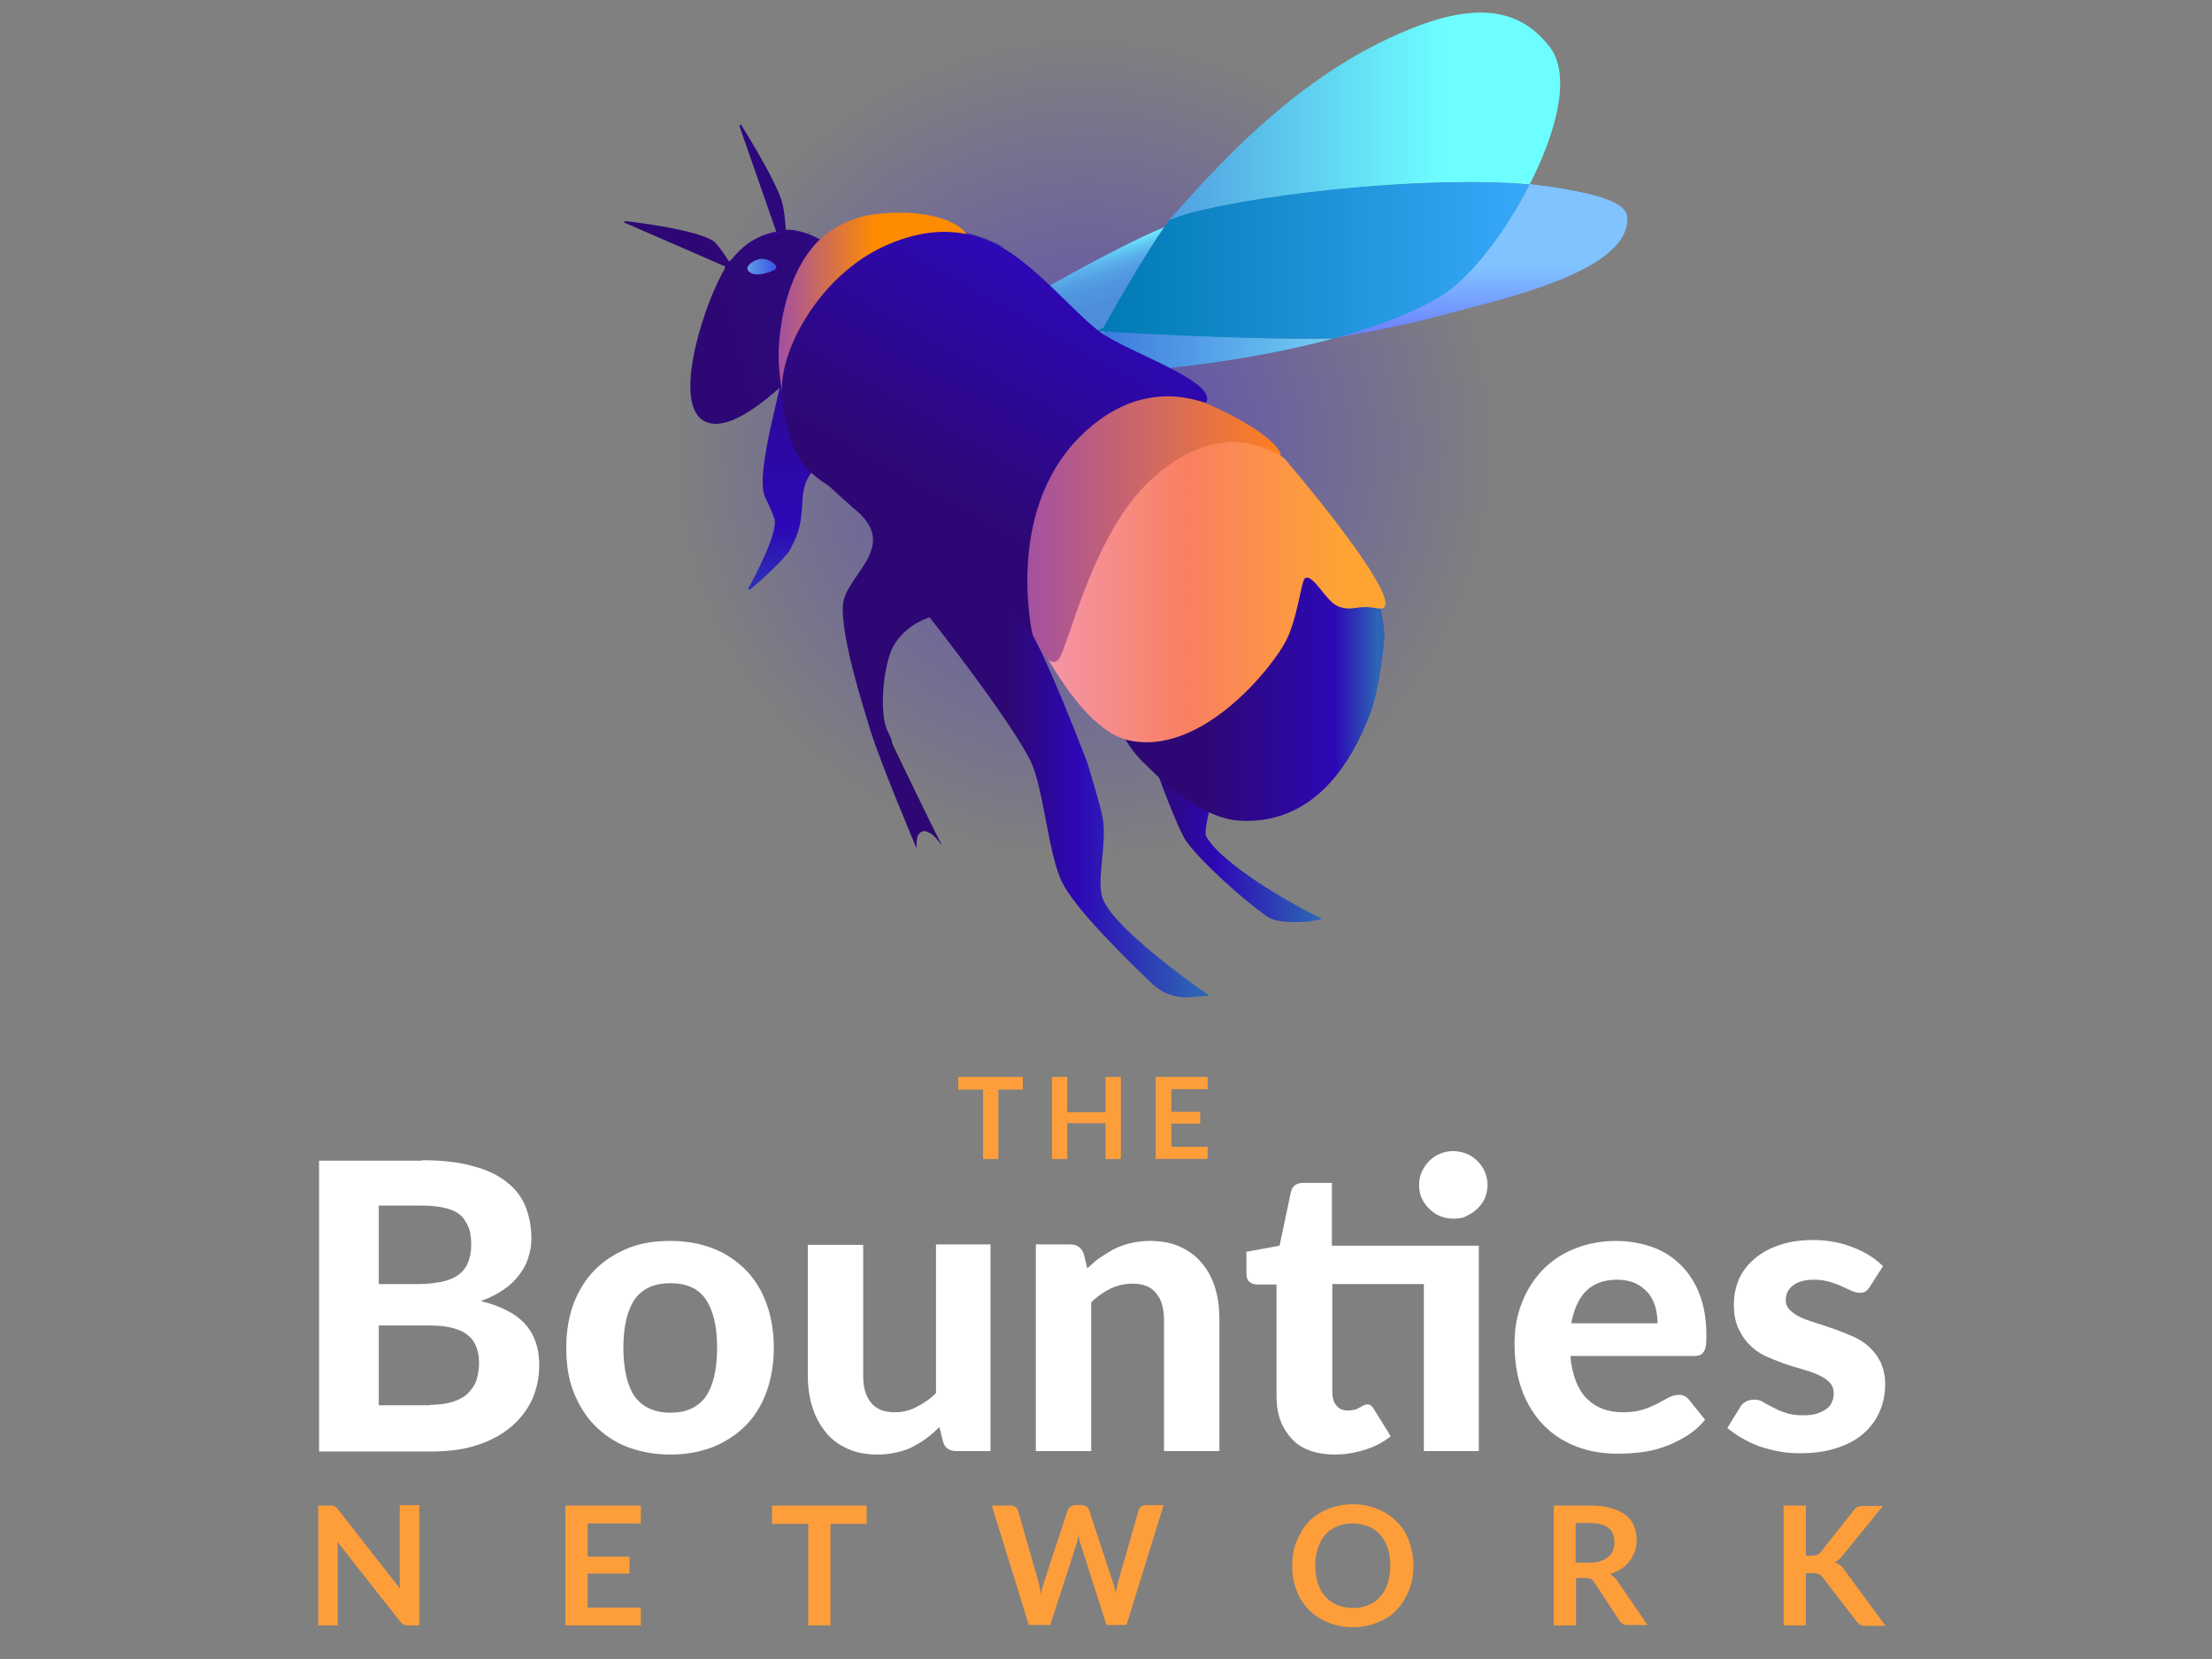 <?xml version="1.0" encoding="utf-8"?>
<!-- Generator: Adobe Illustrator 16.0.4, SVG Export Plug-In . SVG Version: 6.00 Build 0)  -->
<!DOCTYPE svg PUBLIC "-//W3C//DTD SVG 1.1//EN" "http://www.w3.org/Graphics/SVG/1.1/DTD/svg11.dtd">
<svg version="1.1" id="Layer_1" xmlns="http://www.w3.org/2000/svg" xmlns:xlink="http://www.w3.org/1999/xlink" x="0px" y="0px"
	 width="449.25px" height="337px" viewBox="0 30.35 449.25 337" enable-background="new 0 30.35 449.25 337" xml:space="preserve">
<rect x="0" y="30.35" width="449.25" height="337" fill="#808080" stroke="none"/>
<path id="Bounties" fill="#FFFFFF" d="M87.379,315.669c1.948,0,3.542-0.266,4.871-0.709c1.239-0.442,2.302-1.062,3.011-1.86
	c0.708-0.797,1.329-1.682,1.594-2.744c0.266-1.062,0.443-2.036,0.443-3.188s-0.177-2.302-0.532-3.188
	c-0.354-0.974-0.886-1.771-1.683-2.392c-0.796-0.709-1.771-1.151-3.099-1.505c-1.24-0.354-2.834-0.53-4.693-0.53h-10.36v16.202
	h10.448V315.669L87.379,315.669z M76.931,275.202v15.938h8.058c1.682,0,3.188-0.178,4.604-0.442
	c1.328-0.266,2.479-0.708,3.365-1.328s1.594-1.417,2.037-2.478c0.442-1.063,0.708-2.215,0.708-3.721c0-1.504-0.177-2.744-0.62-3.719
	c-0.443-0.974-0.974-1.859-1.771-2.479c-0.797-0.62-1.86-1.062-3.1-1.328s-2.745-0.443-4.428-0.443L76.931,275.202L76.931,275.202z
	 M85.697,265.992c3.984,0,7.35,0.355,10.183,1.152c2.834,0.708,5.136,1.771,6.907,3.188c1.771,1.328,3.099,3.01,3.896,4.959
	c0.797,1.947,1.24,4.161,1.24,6.553c0,1.328-0.177,2.656-0.62,3.896c-0.354,1.239-0.974,2.391-1.859,3.541
	c-0.797,1.062-1.86,2.125-3.188,3.01c-1.328,0.887-2.834,1.684-4.605,2.302c3.985,0.975,6.996,2.479,8.944,4.605
	c1.948,2.125,2.922,4.958,2.922,8.323c0,2.479-0.443,4.783-1.417,6.995c-0.974,2.127-2.392,3.984-4.25,5.58
	c-1.86,1.594-4.162,2.833-6.818,3.718c-2.656,0.886-5.844,1.328-9.298,1.328H64.8v-59.061h20.897V265.992L85.697,265.992z
	 M136.169,282.375c3.188,0,6.021,0.531,8.59,1.505c2.568,0.974,4.781,2.479,6.641,4.339c1.859,1.859,3.276,4.162,4.25,6.818
	s1.506,5.667,1.506,9.032c0,3.366-0.531,6.375-1.506,9.032c-0.974,2.656-2.391,4.958-4.25,6.817c-1.86,1.861-4.074,3.276-6.641,4.34
	c-2.568,0.975-5.402,1.506-8.59,1.506s-6.021-0.531-8.677-1.506c-2.568-0.974-4.782-2.479-6.642-4.34
	c-1.859-1.859-3.276-4.16-4.339-6.817s-1.505-5.666-1.505-9.032c0-3.365,0.531-6.376,1.505-9.032
	c1.062-2.656,2.479-4.958,4.339-6.818c1.86-1.859,4.073-3.275,6.642-4.339C130.06,282.816,132.982,282.375,136.169,282.375z
	 M136.169,317.263c3.188,0,5.579-1.062,7.173-3.275c1.505-2.214,2.302-5.49,2.302-9.918c0-4.339-0.797-7.615-2.302-9.829
	c-1.506-2.213-3.896-3.275-7.173-3.275c-3.276,0-5.667,1.062-7.261,3.275c-1.505,2.214-2.302,5.49-2.302,9.829
	c0,4.34,0.797,7.704,2.302,9.918C130.502,316.111,132.894,317.263,136.169,317.263z M201.165,283.083v41.973h-6.906
	c-1.417,0-2.392-0.62-2.745-1.949l-0.708-2.922c-0.887,0.797-1.683,1.595-2.568,2.214c-0.885,0.708-1.859,1.24-2.833,1.771
	c-0.974,0.531-2.125,0.885-3.276,1.151c-1.151,0.265-2.479,0.443-3.808,0.443c-2.302,0-4.338-0.354-6.11-1.152
	c-1.771-0.797-3.276-1.859-4.427-3.275c-1.151-1.418-2.125-3.101-2.745-5.049c-0.62-1.947-0.974-4.072-0.974-6.462v-26.654h11.246
	v26.654c0,2.301,0.532,4.161,1.594,5.401c1.062,1.327,2.656,1.948,4.781,1.948c1.595,0,3.1-0.354,4.428-1.063
	c1.417-0.708,2.745-1.594,3.985-2.833v-30.195L201.165,283.083L201.165,283.083z M220.822,287.953
	c0.886-0.797,1.683-1.594,2.656-2.213c0.975-0.621,1.861-1.24,2.922-1.771c1.062-0.53,2.126-0.886,3.276-1.151
	c1.151-0.266,2.479-0.442,3.808-0.442c2.302,0,4.339,0.354,6.11,1.15c1.771,0.798,3.276,1.861,4.427,3.276
	c1.24,1.417,2.126,3.1,2.745,5.048c0.62,1.948,0.887,4.074,0.887,6.464v26.741h-11.247v-26.653c0-2.302-0.53-4.161-1.594-5.401
	c-1.062-1.328-2.656-1.947-4.782-1.947c-1.594,0-3.1,0.354-4.428,0.974c-1.417,0.708-2.745,1.594-3.984,2.833v30.195h-11.246
	v-41.973h6.906c1.417,0,2.391,0.621,2.834,1.948L220.822,287.953z M300.34,325.056h-11.159v-33.915h-18.594v21.872
	c0,1.15,0.265,2.125,0.796,2.743c0.531,0.71,1.328,1.063,2.391,1.063c0.531,0,0.974-0.089,1.417-0.178
	c0.354-0.089,0.709-0.266,0.975-0.442c0.265-0.179,0.531-0.266,0.796-0.444c0.265-0.087,0.443-0.177,0.708-0.177
	c0.354,0,0.621,0.089,0.797,0.266c0.178,0.177,0.443,0.442,0.621,0.797l3.365,5.401c-1.505,1.24-3.275,2.125-5.224,2.744
	c-1.948,0.62-3.984,0.975-6.11,0.975c-1.86,0-3.542-0.266-5.048-0.796c-1.505-0.532-2.745-1.329-3.719-2.392
	c-0.975-1.062-1.771-2.302-2.302-3.719c-0.531-1.418-0.797-3.101-0.797-4.959v-22.669h-3.985c-0.62,0-1.061-0.177-1.504-0.531
	c-0.443-0.354-0.62-0.974-0.62-1.682v-4.428l6.73-1.239l2.302-10.893c0.266-1.239,1.151-1.86,2.479-1.86h5.845v12.752h29.84V325.056
	L300.34,325.056z M302.109,271.041c0,0.887-0.178,1.771-0.53,2.656c-0.354,0.797-0.886,1.505-1.506,2.125
	c-0.62,0.621-1.417,1.062-2.214,1.506c-0.796,0.443-1.771,0.53-2.745,0.53c-0.885,0-1.77-0.177-2.657-0.53
	c-0.885-0.354-1.594-0.887-2.213-1.506c-0.62-0.62-1.151-1.328-1.505-2.125c-0.354-0.797-0.531-1.684-0.531-2.656
	c0-0.975,0.177-1.86,0.531-2.657c0.354-0.796,0.886-1.594,1.505-2.214c0.621-0.619,1.328-1.15,2.213-1.505
	c0.887-0.354,1.683-0.53,2.657-0.53s1.86,0.177,2.745,0.53c0.887,0.354,1.594,0.886,2.214,1.505c0.62,0.621,1.151,1.328,1.506,2.214
	C301.933,269.181,302.109,270.066,302.109,271.041z M336.645,299.11c0-1.152-0.178-2.302-0.443-3.366
	c-0.354-1.061-0.796-2.035-1.506-2.834c-0.709-0.797-1.505-1.416-2.567-1.947c-1.063-0.443-2.303-0.709-3.72-0.709
	c-2.656,0-4.781,0.797-6.287,2.301c-1.506,1.506-2.479,3.72-3.01,6.553h17.533V299.11L336.645,299.11z M318.934,305.752
	c0.354,3.896,1.506,6.818,3.365,8.678c1.86,1.858,4.339,2.745,7.35,2.745c1.506,0,2.922-0.179,3.984-0.532
	c1.152-0.354,2.125-0.797,3.011-1.239c0.886-0.443,1.595-0.886,2.302-1.24c0.708-0.354,1.417-0.531,2.036-0.531
	c0.886,0,1.505,0.354,2.036,0.975l3.275,4.074c-1.15,1.417-2.479,2.567-3.984,3.452c-1.504,0.887-2.922,1.595-4.515,2.126
	c-1.505,0.531-3.1,0.886-4.692,1.062c-1.596,0.178-3.101,0.265-4.605,0.265c-2.922,0-5.666-0.442-8.236-1.416
	c-2.567-0.975-4.781-2.391-6.641-4.251c-1.859-1.859-3.365-4.249-4.427-6.995c-1.062-2.834-1.595-6.021-1.595-9.74
	c0-2.835,0.443-5.578,1.418-8.058c0.974-2.568,2.302-4.693,4.074-6.642c1.77-1.859,3.896-3.365,6.463-4.428
	c2.568-1.062,5.401-1.682,8.589-1.682c2.656,0,5.136,0.442,7.438,1.24c2.301,0.796,4.248,2.125,5.844,3.719
	c1.594,1.593,2.922,3.63,3.809,6.021c0.886,2.391,1.327,5.048,1.327,8.146c0,0.886,0,1.506-0.089,2.035
	c-0.088,0.532-0.177,0.975-0.441,1.329c-0.178,0.353-0.443,0.531-0.797,0.708c-0.354,0.088-0.709,0.177-1.24,0.177L318.934,305.752
	L318.934,305.752z M379.768,291.672c-0.266,0.443-0.62,0.797-0.886,0.975c-0.266,0.177-0.709,0.266-1.24,0.266
	c-0.53,0-1.062-0.178-1.683-0.443c-0.53-0.266-1.238-0.531-1.948-0.887c-0.708-0.354-1.505-0.619-2.391-0.885
	s-1.948-0.443-3.188-0.443c-1.859,0-3.188,0.354-4.249,1.151c-0.974,0.708-1.505,1.771-1.505,2.923c0,0.885,0.266,1.505,0.885,2.125
	c0.531,0.53,1.328,1.062,2.303,1.505s2.035,0.797,3.188,1.152c1.151,0.353,2.391,0.796,3.719,1.238
	c1.239,0.444,2.479,0.975,3.719,1.506c1.151,0.53,2.302,1.239,3.188,2.126c0.975,0.886,1.683,1.859,2.303,3.1
	c0.53,1.239,0.885,2.656,0.885,4.339c0,2.036-0.353,3.896-1.151,5.667c-0.708,1.683-1.859,3.188-3.275,4.427
	c-1.417,1.24-3.188,2.214-5.401,2.923c-2.125,0.708-4.605,1.062-7.438,1.062c-1.417,0-2.834-0.089-4.25-0.354
	c-1.417-0.266-2.744-0.619-4.074-1.062c-1.239-0.442-2.479-1.062-3.541-1.683c-1.152-0.619-2.036-1.327-2.923-2.035l2.568-4.162
	c0.265-0.531,0.708-0.887,1.151-1.151c0.443-0.267,1.062-0.443,1.771-0.443c0.709,0,1.328,0.177,1.86,0.531
	c0.531,0.354,1.238,0.708,1.947,1.062c0.709,0.353,1.506,0.796,2.479,1.062c0.975,0.354,2.126,0.531,3.631,0.531
	c1.062,0,2.036-0.089,2.835-0.354c0.797-0.265,1.416-0.62,1.947-0.975c0.531-0.442,0.887-0.886,1.062-1.417
	c0.266-0.53,0.354-1.062,0.354-1.683c0-0.886-0.266-1.683-0.886-2.301c-0.62-0.621-1.328-1.062-2.302-1.506
	c-0.975-0.442-2.035-0.797-3.275-1.152c-1.24-0.353-2.48-0.708-3.72-1.15c-1.239-0.443-2.479-0.975-3.719-1.506
	c-1.239-0.619-2.302-1.326-3.188-2.301c-0.973-0.887-1.682-2.037-2.301-3.365c-0.62-1.328-0.886-2.923-0.886-4.871
	c0-1.77,0.353-3.365,0.974-4.957c0.709-1.595,1.682-2.922,3.1-4.162c1.328-1.152,3.01-2.127,5.048-2.834
	c2.036-0.709,4.339-1.062,6.995-1.062c3.011,0,5.668,0.53,8.146,1.506c2.479,0.973,4.428,2.213,6.022,3.807L379.768,291.672z"/>
<path id="Network" fill="#FE9E3B" d="M66.924,336.124c0.177,0,0.354,0,0.531,0c0.178,0,0.266,0.088,0.354,0.088
	c0.088,0.087,0.177,0.087,0.354,0.178c0.089,0.088,0.177,0.265,0.354,0.354l12.75,16.293c-0.088-0.354-0.088-0.797-0.088-1.151
	c0-0.355,0-0.709,0-1.063v-14.786h3.984v24.439h-2.302c-0.354,0-0.62-0.088-0.885-0.179c-0.266-0.087-0.443-0.353-0.709-0.619
	l-12.75-16.205c0,0.354,0.088,0.709,0.088,1.063c0,0.353,0,0.708,0,0.974v14.965h-3.985v-24.351H66.924z M130.148,336.124v3.63
	h-10.803v6.73h8.501v3.454h-8.501v6.905h10.803v3.632H114.83v-24.352H130.148L130.148,336.124z M176.017,336.124v3.719h-7.349
	v20.632h-4.516v-20.632h-7.349v-3.719H176.017z M201.431,336.124h3.808c0.353,0,0.708,0.088,0.974,0.266
	c0.266,0.177,0.442,0.442,0.532,0.708l4.162,14.522c0.087,0.353,0.177,0.708,0.265,1.15c0.088,0.443,0.178,0.886,0.266,1.328
	c0.088-0.442,0.178-0.886,0.265-1.328c0.089-0.442,0.266-0.797,0.354-1.15l4.781-14.522c0.088-0.266,0.266-0.531,0.531-0.708
	c0.266-0.178,0.621-0.354,0.974-0.354h1.328c0.353,0,0.708,0.088,0.975,0.265c0.265,0.179,0.442,0.444,0.531,0.709l4.782,14.521
	c0.265,0.708,0.442,1.505,0.62,2.391c0.088-0.442,0.178-0.886,0.266-1.238c0.088-0.354,0.177-0.797,0.265-1.152l4.162-14.521
	c0.089-0.265,0.266-0.53,0.531-0.709c0.265-0.177,0.621-0.265,0.974-0.265h3.542l-7.527,24.351h-4.074l-5.312-16.646
	c-0.089-0.178-0.178-0.442-0.178-0.709c-0.088-0.266-0.177-0.531-0.177-0.797c-0.088,0.266-0.178,0.531-0.178,0.797
	c0,0.267-0.177,0.443-0.177,0.709l-5.402,16.646h-4.339L201.431,336.124z M287.057,348.344c0,1.771-0.265,3.453-0.885,4.958
	c-0.62,1.506-1.417,2.834-2.479,3.985c-1.062,1.15-2.391,1.948-3.896,2.567c-1.505,0.621-3.187,0.974-5.047,0.974
	c-1.86,0-3.542-0.353-5.048-0.974c-1.505-0.619-2.833-1.506-3.896-2.567c-1.062-1.152-1.948-2.393-2.479-3.985
	c-0.62-1.505-0.886-3.188-0.886-4.958s0.266-3.453,0.886-4.958c0.621-1.505,1.417-2.835,2.479-3.984
	c1.063-1.151,2.391-1.948,3.896-2.568c1.505-0.62,3.188-0.975,5.048-0.975c1.86,0,3.542,0.354,5.047,0.975
	c1.506,0.62,2.834,1.505,3.896,2.568c1.063,1.062,1.948,2.391,2.479,3.896C286.702,344.891,287.057,346.484,287.057,348.344z
	 M282.364,348.344c0-1.327-0.178-2.568-0.532-3.631c-0.353-1.062-0.886-1.948-1.504-2.656c-0.621-0.709-1.505-1.329-2.391-1.683
	c-0.975-0.354-2.037-0.62-3.188-0.62c-1.152,0-2.303,0.178-3.188,0.62c-0.974,0.353-1.771,0.974-2.391,1.683
	c-0.709,0.708-1.152,1.683-1.505,2.656c-0.354,1.062-0.531,2.214-0.531,3.631c0,1.416,0.177,2.568,0.531,3.63
	c0.354,1.062,0.886,1.948,1.505,2.657c0.708,0.709,1.505,1.328,2.391,1.683c0.975,0.354,2.036,0.62,3.188,0.62
	c1.151,0,2.213-0.177,3.188-0.62c0.973-0.354,1.77-0.974,2.391-1.683c0.62-0.709,1.151-1.594,1.504-2.657
	C282.187,350.822,282.364,349.672,282.364,348.344z M320.086,351v9.476h-4.516v-24.352h7.438c1.683,0,3.1,0.177,4.25,0.53
	c1.15,0.354,2.125,0.798,2.922,1.418s1.328,1.328,1.683,2.213c0.354,0.887,0.531,1.771,0.531,2.835c0,0.796-0.089,1.594-0.354,2.301
	c-0.265,0.708-0.619,1.417-1.061,1.948c-0.443,0.531-0.975,1.152-1.684,1.595c-0.708,0.443-1.418,0.796-2.302,1.062
	c0.531,0.354,1.063,0.797,1.506,1.419l6.11,8.942h-4.074c-0.354,0-0.709-0.088-0.975-0.266c-0.266-0.177-0.531-0.353-0.709-0.708
	l-5.136-7.792c-0.177-0.267-0.442-0.531-0.62-0.621c-0.266-0.087-0.531-0.177-0.974-0.177h-2.036V351L320.086,351z M320.086,347.724
	h2.834c0.886,0,1.594-0.089,2.214-0.354c0.62-0.177,1.151-0.531,1.594-0.886s0.708-0.797,0.887-1.328
	c0.177-0.531,0.265-1.062,0.265-1.683c0-1.239-0.443-2.213-1.239-2.833c-0.796-0.621-2.036-0.974-3.718-0.974h-2.924v8.058H320.086
	L320.086,347.724z M366.928,346.307h1.061c0.443,0,0.797-0.088,1.063-0.178c0.266-0.088,0.531-0.266,0.708-0.532l6.73-8.5
	c0.266-0.353,0.531-0.62,0.886-0.708c0.266-0.178,0.709-0.178,1.151-0.178h3.896l-8.234,10.095c-0.267,0.354-0.532,0.62-0.709,0.796
	c-0.266,0.179-0.531,0.354-0.797,0.531c0.354,0.177,0.709,0.354,0.974,0.531c0.266,0.177,0.62,0.531,0.886,0.974l8.412,11.423
	h-3.984c-0.531,0-0.975-0.087-1.239-0.266c-0.266-0.177-0.443-0.354-0.708-0.708l-6.906-8.943c-0.266-0.266-0.443-0.531-0.797-0.621
	c-0.266-0.087-0.709-0.177-1.152-0.177h-1.418v10.626h-4.515v-24.348h4.515v10.184L366.928,346.307L366.928,346.307z"/>
<path id="The" fill="#FE9E3B" d="M207.717,249.08v2.568h-4.959v14.08h-3.1v-14.08h-5.048v-2.568H207.717z M227.641,265.728h-3.099
	v-7.261h-7.792v7.261h-3.1V249.08h3.1v7.173h7.792v-7.173h3.099V265.728z M245.262,249.08v2.479h-7.35v4.604h5.844v2.391h-5.844
	v4.693h7.35v2.479h-10.537V249.08H245.262L245.262,249.08z"/>
<radialGradient id="Oval_1_" cx="38.7" cy="391.352" r="0.292" gradientTransform="matrix(750.27 0 0 -750.27 -28815.473 293738.344)" gradientUnits="userSpaceOnUse">
	<stop  offset="0" style="stop-color:#2C00FF;stop-opacity:0.7"/>
	<stop  offset="0.389" style="stop-color:#2C00FF;stop-opacity:0"/>
</radialGradient>
<ellipse id="Oval" opacity="0.6" fill="url(#Oval_1_)" enable-background="new    " cx="219.988" cy="119.002" rx="219.158" ry="219.335"/>
<linearGradient id="Shape_25_" gradientUnits="userSpaceOnUse" x1="37.418" y1="386.023" x2="38.003" y2="386.023" gradientTransform="matrix(57.676 0 0 -54.079 -1923.53 21077.531)">
	<stop  offset="0" style="stop-color:#2D0874"/>
	<stop  offset="0.367" style="stop-color:#2D08B5"/>
	<stop  offset="0.966" style="stop-color:#2D64B5"/>
</linearGradient>
<path id="Shape" fill="url(#Shape_25_)" d="M257.356,216.494c1.86,1.328,5.933,1.152,8.146,1.062l2.568-0.442
	c0.266,0,0.266-0.354,0.088-0.354c-3.984-1.77-19.834-10.537-23.199-16.559c-0.709-1.328,2.036-10.359,2.036-10.359l-12.398-3.809
	c0,0,4.516,12.662,6.376,15.23C243.719,205.16,252.397,213.041,257.356,216.494z"/>
<linearGradient id="Shape_26_" gradientUnits="userSpaceOnUse" x1="37.804" y1="387.606" x2="41.199" y2="388.908" gradientTransform="matrix(77.147 0 0 -104.04 -2852.827 40456.562)">
	<stop  offset="0.305" style="stop-color:#2D0874"/>
	<stop  offset="0.808" style="stop-color:#2D08B5"/>
	<stop  offset="0.966" style="stop-color:#2D64B5"/>
</linearGradient>
<path id="Shape_1_" fill="url(#Shape_26_)" d="M167.656,79.863c-1.417-1.506-5.933-3.099-8.058-2.834
	c-0.088-1.771-0.442-4.958-0.974-6.287c-1.151-3.542-5.933-11.599-8.058-14.965c-0.089-0.266-0.443,0-0.354,0.266l7.438,21.341
	c-2.922,0.62-6.11,1.859-9.12,5.756c0.088-0.088,0.266-0.266,0.266-0.354c-0.443,0.442-0.708,0.709-0.708,0.709
	s-2.213-3.543-3.276-4.251c-3.453-2.126-13.902-3.542-17.798-3.985c-0.266,0-0.354,0.354-0.088,0.354l20.366,8.854
	c0,0-0.089,0.354-0.266,0.797c0.089-0.266,0.266-0.354,0.354-0.619c0.266-0.354,0.443-0.709,0.708-1.062
	c-0.266,0.354-0.443,0.708-0.708,1.062c-3.985,6.375-10.98,27.008-4.604,31.08c8.501,5.314,29.044-21.251,29.044-21.251
	S170.312,82.697,167.656,79.863z"/>
<linearGradient id="Shape_27_" gradientUnits="userSpaceOnUse" x1="38.105" y1="389.672" x2="38.69" y2="389.672" gradientTransform="matrix(99.284 0 0 -148.723 -3595.774 58142.453)">
	<stop  offset="0.305" style="stop-color:#2D0874"/>
	<stop  offset="0.544" style="stop-color:#2D08B5"/>
	<stop  offset="0.966" style="stop-color:#2D64B5"/>
</linearGradient>
<path id="Shape_2_" fill="url(#Shape_27_)" d="M245.313,232.345c-2.922-2.036-18.595-13.106-21.251-19.216
	c-1.505-3.631,0.621-10.184,0-15.939c-0.088-1.859-3.276-12.041-3.276-12.041s-8.411-22.227-12.663-28.779
	c-5.931-8.943-11.776-11.424-17.532-9.918c-6.021,1.683-1.771,9.298-1.771,9.298s16.825,21.341,20.632,29.487
	c2.567,5.666,3.453,18.684,6.287,24.352c2.568,5.224,12.751,15.319,18.152,20.455c2.125,2.036,4.959,3.1,7.881,2.834l3.275-0.265
	C245.313,232.699,245.491,232.434,245.313,232.345z"/>
<linearGradient id="Shape_28_" gradientUnits="userSpaceOnUse" x1="38.785" y1="388.457" x2="38.785" y2="387.475" gradientTransform="matrix(44.473 0 0 -95.668 -1559.894 37237.812)">
	<stop  offset="0" style="stop-color:#2D0874"/>
	<stop  offset="0.664" style="stop-color:#2D08B5"/>
	<stop  offset="0.966" style="stop-color:#2D64B5"/>
</linearGradient>
<path id="Shape_3_" fill="url(#Shape_28_)" d="M168.099,96.156c-5.579-2.213-7.792-5.224-8.766,7.35
	c-0.443,5.756-5.667,21.518-4.162,27.186c0.354,1.15,2.125,4.338,2.214,5.578c0.089,3.188-3.896,10.892-5.401,13.548
	c-0.089,0.266,0.088,0.354,0.354,0.266c2.037-1.683,6.819-5.933,8.146-8.146c0.089-0.09,0.266-0.354,0.266-0.621
	c0.708-1.151,1.771-3.453,2.037-6.729c0.266-2.214-0.089-5.312,1.859-8.058c0.974-1.15,13.371,2.125,13.371,2.125
	s-13.459-5.047-13.105-6.996c0.797-3.807,1.771-7.172,2.745-9.209C167.656,112.627,175.537,99.256,168.099,96.156z"/>
<linearGradient id="Shape_29_" gradientUnits="userSpaceOnUse" x1="37.82" y1="383.534" x2="37.82" y2="384.685" gradientTransform="matrix(102.187 0 0 -53.558 -3564.052 20670.705)">
	<stop  offset="0.055" style="stop-color:#91FFFF"/>
	<stop  offset="0.506" style="stop-color:#6D7FFF"/>
	<stop  offset="0.73" style="stop-color:#80C3FF"/>
</linearGradient>
<path id="Shape_4_" fill="url(#Shape_29_)" d="M315.975,68.441c-1.682-0.266-3.452-0.443-5.312-0.708
	c-5.047,9.828-12.131,19.038-17.709,22.402c-6.11,3.808-14.168,6.729-22.138,8.854c9.121-1.505,16.293-3.099,20.632-4.25
	c11.068-3.1,39.759-8.767,39.05-20.277C330.32,70.566,319.872,69.149,315.975,68.441z"/>
<linearGradient id="Shape_30_" gradientUnits="userSpaceOnUse" x1="37.753" y1="365.284" x2="38.907" y2="365.284" gradientTransform="matrix(80.965 0 0 -14.552 -2833.161 5416.685)">
	<stop  offset="0.002" style="stop-color:#3C7ADE"/>
	<stop  offset="0.792" style="stop-color:#91FFFF"/>
</linearGradient>
<path id="Shape_5_" fill="url(#Shape_30_)" d="M224.327,97.219l-0.266-0.266c-0.353,0.62-0.443,0.975-0.443,0.975l10.006,7.526
	c0,0,18.949-1.417,37.279-6.376C250.449,99.521,224.327,97.219,224.327,97.219z"/>
<linearGradient id="Shape_31_" gradientUnits="userSpaceOnUse" x1="37.746" y1="381.752" x2="37.909" y2="381.263" gradientTransform="matrix(41.593 0 0 -38.602 -1345.471 14817.08)">
	<stop  offset="0" style="stop-color:#6DE5FF"/>
	<stop  offset="0.008" style="stop-color:#6CE2FE"/>
	<stop  offset="0.079" style="stop-color:#62C7F3"/>
	<stop  offset="0.16" style="stop-color:#5AB1EA"/>
	<stop  offset="0.256" style="stop-color:#54A0E3"/>
	<stop  offset="0.374" style="stop-color:#4F95DE"/>
	<stop  offset="0.54" style="stop-color:#4D8EDB"/>
	<stop  offset="1" style="stop-color:#4C8CDA"/>
</linearGradient>
<path id="Shape_6_" fill="url(#Shape_31_)" d="M212.905,88.541l10.98,10.184c1.859-3.542,8.5-15.585,13.371-22.58
	C228.046,79.863,212.905,88.541,212.905,88.541z"/>
<linearGradient id="Shape_32_" gradientUnits="userSpaceOnUse" x1="37.768" y1="388.294" x2="38.352" y2="388.294" gradientTransform="matrix(90.267 0 0 -95.089 -3180.637 37091.703)">
	<stop  offset="0.305" style="stop-color:#2D0874"/>
	<stop  offset="0.808" style="stop-color:#2D08B5"/>
	<stop  offset="0.966" style="stop-color:#2D64B5"/>
</linearGradient>
<path id="Shape_7_" fill="url(#Shape_32_)" d="M228.489,180.367c0,0,1.682,3.099,4.339,5.4c0.797,0.797,10.006,10.627,18.773,11.246
	c17.444,1.15,24.44-15.939,26.741-21.87c1.418-3.632,2.568-11.6,2.834-15.496c0.088-1.86-1.062-7.35-1.062-7.35l-8.235-3.188
	l-6.375-7.704l-7.881,17.268L228.489,180.367z"/>
<linearGradient id="Shape_33_" gradientUnits="userSpaceOnUse" x1="26.099" y1="386.382" x2="76.454" y2="398.426" gradientTransform="matrix(63.451 0 0 -137.286 -2267.365 53615.039)">
	<stop  offset="0.305" style="stop-color:#2D0874"/>
	<stop  offset="0.582" style="stop-color:#2D08B5"/>
	<stop  offset="0.966" style="stop-color:#2D64B5"/>
</linearGradient>
<path id="Shape_8_" fill="url(#Shape_33_)" d="M163.849,122.544c0,0-5.933-2.392,10.183,11.6c8.589,7.438-2.391,13.106-2.834,19.038
	c-0.443,6.287,3.808,19.746,5.667,25.768c1.859,6.109,9.298,23.73,9.298,23.73c-0.088-1.504,0.089-2.479,0.443-2.922
	c0.354-0.442,0.708-0.621,1.151-0.621c0.975,0.089,2.126,1.062,2.834,2.037l0.62,0.797c0,0-0.088-0.354-0.443-0.975
	c-1.683-3.275-7.171-14.611-9.298-19.037c-0.266-0.444-0.354-0.975-0.443-1.506c-0.354-0.797-0.708-1.506-0.974-2.126
	c-1.505-3.808-0.62-13.725,1.683-17.267c2.834-4.34,7.35-5.402,7.35-5.402c2.126-1.506,6.996-2.922,8.501-5.225
	c0.266-0.354,2.391-4.25,2.391-4.604C201.127,137.598,163.849,122.544,163.849,122.544z"/>
<linearGradient id="Shape_34_" gradientUnits="userSpaceOnUse" x1="3.384" y1="189.385" x2="56.89" y2="217.047" gradientTransform="matrix(0.808 0 0 -1.617 176.398 519.793)">
	<stop  offset="0.279" style="stop-color:#1D1147"/>
	<stop  offset="0.732" style="stop-color:#2D0874"/>
	<stop  offset="0.997" style="stop-color:#5700BB"/>
</linearGradient>
<path id="Shape_9_" fill="url(#Shape_34_)" d="M190.59,200.998c0.266,0.62,0.442,0.975,0.442,0.975S190.856,201.618,190.59,200.998z
	"/>
<linearGradient id="Shape_35_" gradientUnits="userSpaceOnUse" x1="38.466" y1="384.158" x2="42.507" y2="384.158" gradientTransform="matrix(20.797 0 0 -50.122 -639.048 19357.572)">
	<stop  offset="0" style="stop-color:#0021C1"/>
	<stop  offset="1" style="stop-color:#783D96"/>
</linearGradient>
<path id="Shape_10_" fill="url(#Shape_35_)" d="M160.927,117.408c0,0,4.958-18.063,12.131-29.31
	C164.291,97.219,161.369,109.262,160.927,117.408z"/>
<linearGradient id="Shape_36_" gradientUnits="userSpaceOnUse" x1="23.572" y1="329.218" x2="33.029" y2="329.218" gradientTransform="matrix(8.884 0 0 -6.063 -48.513 2107.056)">
	<stop  offset="0" style="stop-color:#0021C1"/>
	<stop  offset="1" style="stop-color:#783D96"/>
</linearGradient>
<path id="Shape_11_" fill="url(#Shape_36_)" d="M244.871,112.715c0,0-2.125-1.416-5.224-3.541l4.516,3.188
	C244.605,112.627,244.871,112.715,244.871,112.715z"/>
<linearGradient id="Shape_37_" gradientUnits="userSpaceOnUse" x1="34.645" y1="297.129" x2="39.091" y2="297.129" gradientTransform="matrix(12.316 0 0 -4.244 -253.31 1340.849)">
	<stop  offset="0" style="stop-color:#0021C1"/>
	<stop  offset="1" style="stop-color:#783D96"/>
</linearGradient>
<path id="Shape_12_" fill="url(#Shape_37_)" d="M202.279,80.041c-1.771-0.619-3.541-1.151-5.579-1.506
	c2.479,0.621,4.87,1.506,7.172,2.48"/>
<linearGradient id="Shape_38_" gradientUnits="userSpaceOnUse" x1="37.45" y1="382.544" x2="39.611" y2="383.077" gradientTransform="matrix(16.758 0 0 -35.166 -450.493 13647.758)">
	<stop  offset="0.279" style="stop-color:#1D1147"/>
	<stop  offset="0.732" style="stop-color:#2D0874"/>
	<stop  offset="0.997" style="stop-color:#5700BB"/>
</linearGradient>
<path id="Shape_13_" fill="url(#Shape_38_)" d="M190.59,200.998c-1.505-3.188-6.996-14.256-9.829-20.543
	c0.088,0.619,0.354,1.061,0.443,1.506C183.33,186.299,188.996,197.723,190.59,200.998z"/>
<linearGradient id="Shape_39_" gradientUnits="userSpaceOnUse" x1="33.002" y1="323.097" x2="37.026" y2="323.097" gradientTransform="matrix(13.124 0 0 -4.649 -204.656 1697.467)">
	<stop  offset="0.305" style="stop-color:#2D0874"/>
	<stop  offset="1" style="stop-color:#2D08B5"/>
</linearGradient>
<path id="Shape_14_" fill="url(#Shape_39_)" d="M250.892,196.925l-7.704-2.743C243.188,194.269,248.324,196.306,250.892,196.925z"/>
<linearGradient id="Shape_40_" gradientUnits="userSpaceOnUse" x1="38.015" y1="388.631" x2="38.599" y2="388.631" gradientTransform="matrix(124.642 0 0 -109.546 -4529.606 42721.82)">
	<stop  offset="0" style="stop-color:#F498B4"/>
	<stop  offset="0.45" style="stop-color:#F98060"/>
	<stop  offset="0.885" style="stop-color:#FFA433"/>
</linearGradient>
<path id="Shape_15_" fill="url(#Shape_40_)" d="M261.872,124.67c-0.265-0.443-0.62-0.797-0.974-1.151
	c-2.923-2.745-14.256-6.376-14.256-6.376l-15.939,11.068l-9.651,13.37l-12.485,14.346c0,0,9.651,22.048,20.365,24.704
	c14.965,3.631,29.576-14.875,32.232-20.1c2.392-4.604,3.1-12.309,3.897-12.751c1.683-0.974,4.339,4.958,6.818,5.756
	c2.923,1.062,3.631-0.442,7.792,0.354C287.374,155.484,266.742,130.336,261.872,124.67z"/>
<linearGradient id="Shape_41_" gradientUnits="userSpaceOnUse" x1="38.297" y1="386.487" x2="38.904" y2="386.487" gradientTransform="matrix(74.1 0 0 -72.528 -2678.332 28129.465)">
	<stop  offset="0" style="stop-color:#783D96"/>
	<stop  offset="1" style="stop-color:#3A2EAC"/>
</linearGradient>
<path id="Shape_16_" fill="url(#Shape_41_)" d="M160.661,119.355c0.354-5.756,1.328-11.599,3.099-17.089
	c1.771-5.578,4.25-11.068,8.058-15.673c1.859-2.392,4.162-4.339,6.73-6.021c2.568-1.506,5.401-2.745,8.412-3.188
	c6.021-1.062,12.042,0.442,17.089,3.275c-5.401-1.771-11.333-2.568-16.735-1.328c-2.744,0.62-5.224,1.771-7.526,3.276
	c-2.214,1.506-4.339,3.454-6.11,5.578c-1.771,2.125-3.276,4.517-4.604,6.996s-2.479,5.047-3.542,7.792
	C163.583,108.111,162.078,113.689,160.661,119.355z"/>
<linearGradient id="Shape_42_" gradientUnits="userSpaceOnUse" x1="37.933" y1="388.088" x2="38.517" y2="388.088" gradientTransform="matrix(90.175 0 0 -96.039 -3213.101 37408.195)">
	<stop  offset="0" style="stop-color:#A250A4"/>
	<stop  offset="1" style="stop-color:#FF801F"/>
</linearGradient>
<path id="Shape_17_" fill="url(#Shape_42_)" d="M260.012,122.279c1.505,2.922-9.651-9.475-25.944,5.224
	c-12.396,11.069-17.178,35.065-19.215,36.925c-2.214,2.037-4.693-4.692-6.641-8.146c-1.771-3.099-0.266-16.381,2.479-23.288
	c11.777-30.461,17.709-24.085,27.627-23.111C240.886,110.236,257.002,116.7,260.012,122.279z"/>
<linearGradient id="Shape_43_" gradientUnits="userSpaceOnUse" x1="39.349" y1="318.664" x2="39.939" y2="318.664" gradientTransform="matrix(10.029 0 0 -5.446 -242.798 1820.07)">
	<stop  offset="0" style="stop-color:#6DBDFF"/>
	<stop  offset="1" style="stop-color:#3C63FF"/>
</linearGradient>
<path id="Shape_18_" opacity="0.81" fill="url(#Shape_43_)" enable-background="new    " d="M155.259,82.963
	c0.974,0.089,3.188,1.417,2.125,2.125c-1.328,0.797-4.693,1.771-5.578,0C151.452,84.114,153.842,82.608,155.259,82.963z"/>
<linearGradient id="Shape_44_" gradientUnits="userSpaceOnUse" x1="14.655" y1="-621.498" x2="68.533" y2="-593.644" gradientTransform="matrix(0.404 0 0 -0.404 146.616 -167.603)">
	<stop  offset="0.279" style="stop-color:#1D1147"/>
	<stop  offset="0.732" style="stop-color:#2D0874"/>
	<stop  offset="0.997" style="stop-color:#5700BB"/>
</linearGradient>
<path id="Shape_19_" fill="url(#Shape_44_)" d="M164.469,77.562l-0.266-0.089c0,0.089,0.088,0.089,0.088,0.266L164.469,77.562z"/>
<linearGradient id="Shape_45_" gradientUnits="userSpaceOnUse" x1="37.627" y1="348.071" x2="39.986" y2="350.225" gradientTransform="matrix(16.758 0 0 -9.499 -504.993 3400.513)">
	<stop  offset="0.279" style="stop-color:#1D159B"/>
	<stop  offset="0.559" style="stop-color:#2D0874"/>
	<stop  offset="0.997" style="stop-color:#5700BB"/>
</linearGradient>
<path id="Shape_20_" fill="url(#Shape_45_)" d="M158.624,77.65l0.089-0.354c-3.188,0.442-6.464,1.683-9.83,5.579
	c0.797-0.797,2.391-2.214,4.163-3.542C154.993,77.916,158.624,77.65,158.624,77.65z"/>
<linearGradient id="Shape_46_" gradientUnits="userSpaceOnUse" x1="38.347" y1="387.16" x2="38.93" y2="387.16" gradientTransform="matrix(66.404 0 0 -82.934 -2388.256 32206.373)">
	<stop  offset="0" style="stop-color:#A250A4"/>
	<stop  offset="0.506" style="stop-color:#FF8B00"/>
</linearGradient>
<path id="Shape_21_" fill="url(#Shape_46_)" d="M196.523,78.447c-1.152-3.276-9.209-5.934-19.304-4.516
	c-3.542,0.442-8.057,2.391-10.979,5.312c-5.047,5.047-7.526,13.371-8.058,21.341c-0.62,10.183,4.162,21.34,4.162,21.34
	s-1.328-5.578-1.062-6.729c-0.088,0.709-0.088,1.062-0.088,1.062s0.088-0.797,0.354-2.125c0.443-2.126,1.063-7.882,1.683-10.715
	c1.505-6.464,6.287-13.725,13.725-19.392C191.653,71.363,198.737,84.733,196.523,78.447z"/>
<linearGradient id="Shape_47_" gradientUnits="userSpaceOnUse" x1="37.781" y1="386.039" x2="38.467" y2="386.039" gradientTransform="matrix(135.99 0 0 -72.342 -4914.189 27980.92)">
	<stop  offset="0.024" style="stop-color:#4C8CDA"/>
	<stop  offset="0.752" style="stop-color:#6DFFFF"/>
</linearGradient>
<path id="Shape_22_" fill="url(#Shape_47_)" d="M310.662,67.821c5.578-10.891,8.501-22.403,3.984-28.07
	c-4.692-5.933-11.954-9.652-26.565-4.162c-21.604,8.146-37.72,24.706-50.737,39.582c1.682-0.708,3.188-1.151,4.338-1.505
	C258.242,69.415,291.093,66.05,310.662,67.821z"/>
<linearGradient id="Shape_48_" gradientUnits="userSpaceOnUse" x1="37.983" y1="384.518" x2="38.614" y2="384.518" gradientTransform="matrix(150.623 0 0 -54.469 -5499.005 21027.471)">
	<stop  offset="0.004" style="stop-color:#0079B3"/>
	<stop  offset="1" style="stop-color:#3CACFF"/>
</linearGradient>
<path id="Shape_23_" fill="url(#Shape_48_)" d="M310.662,67.821c-19.569-1.771-52.509,1.505-68.891,5.756
	c-1.152,0.354-2.745,0.797-4.339,1.505c-4.871,6.73-11.423,18.418-13.372,21.872l-1.417,0.62c0,0,27.804,1.859,48.258,1.505
	c8.146-2.214,16.117-5.047,22.138-8.854C298.531,86.771,305.703,77.65,310.662,67.821z"/>
<linearGradient id="Shape_49_" gradientUnits="userSpaceOnUse" x1="38.377" y1="388.925" x2="38.736" y2="389.531" gradientTransform="matrix(147.952 0 0 -140.729 -5506.361 54888.828)">
	<stop  offset="0.305" style="stop-color:#2D0874"/>
	<stop  offset="0.808" style="stop-color:#2D08B5"/>
	<stop  offset="0.966" style="stop-color:#2D64B5"/>
</linearGradient>
<path id="Shape_24_" fill="url(#Shape_49_)" d="M158.801,109.793c0.266,6.465,2.214,11.954,3.896,14.256
	c3.099,4.605,11.334,8.236,21.075,12.752c14.522,6.641,26.033,22.934,26.033,22.934s-6.021-25.059,9.476-40.645
	c13.193-13.193,25.501-6.463,25.679-6.995c2.39-4.339-16.382-10.36-21.695-14.434c-5.579-4.25-13.194-13.813-20.986-17.71
	c-5.313-2.567-12.486-4.162-22.403,0.266C167.125,85.885,158.536,100.584,158.801,109.793z"/>
</svg>

